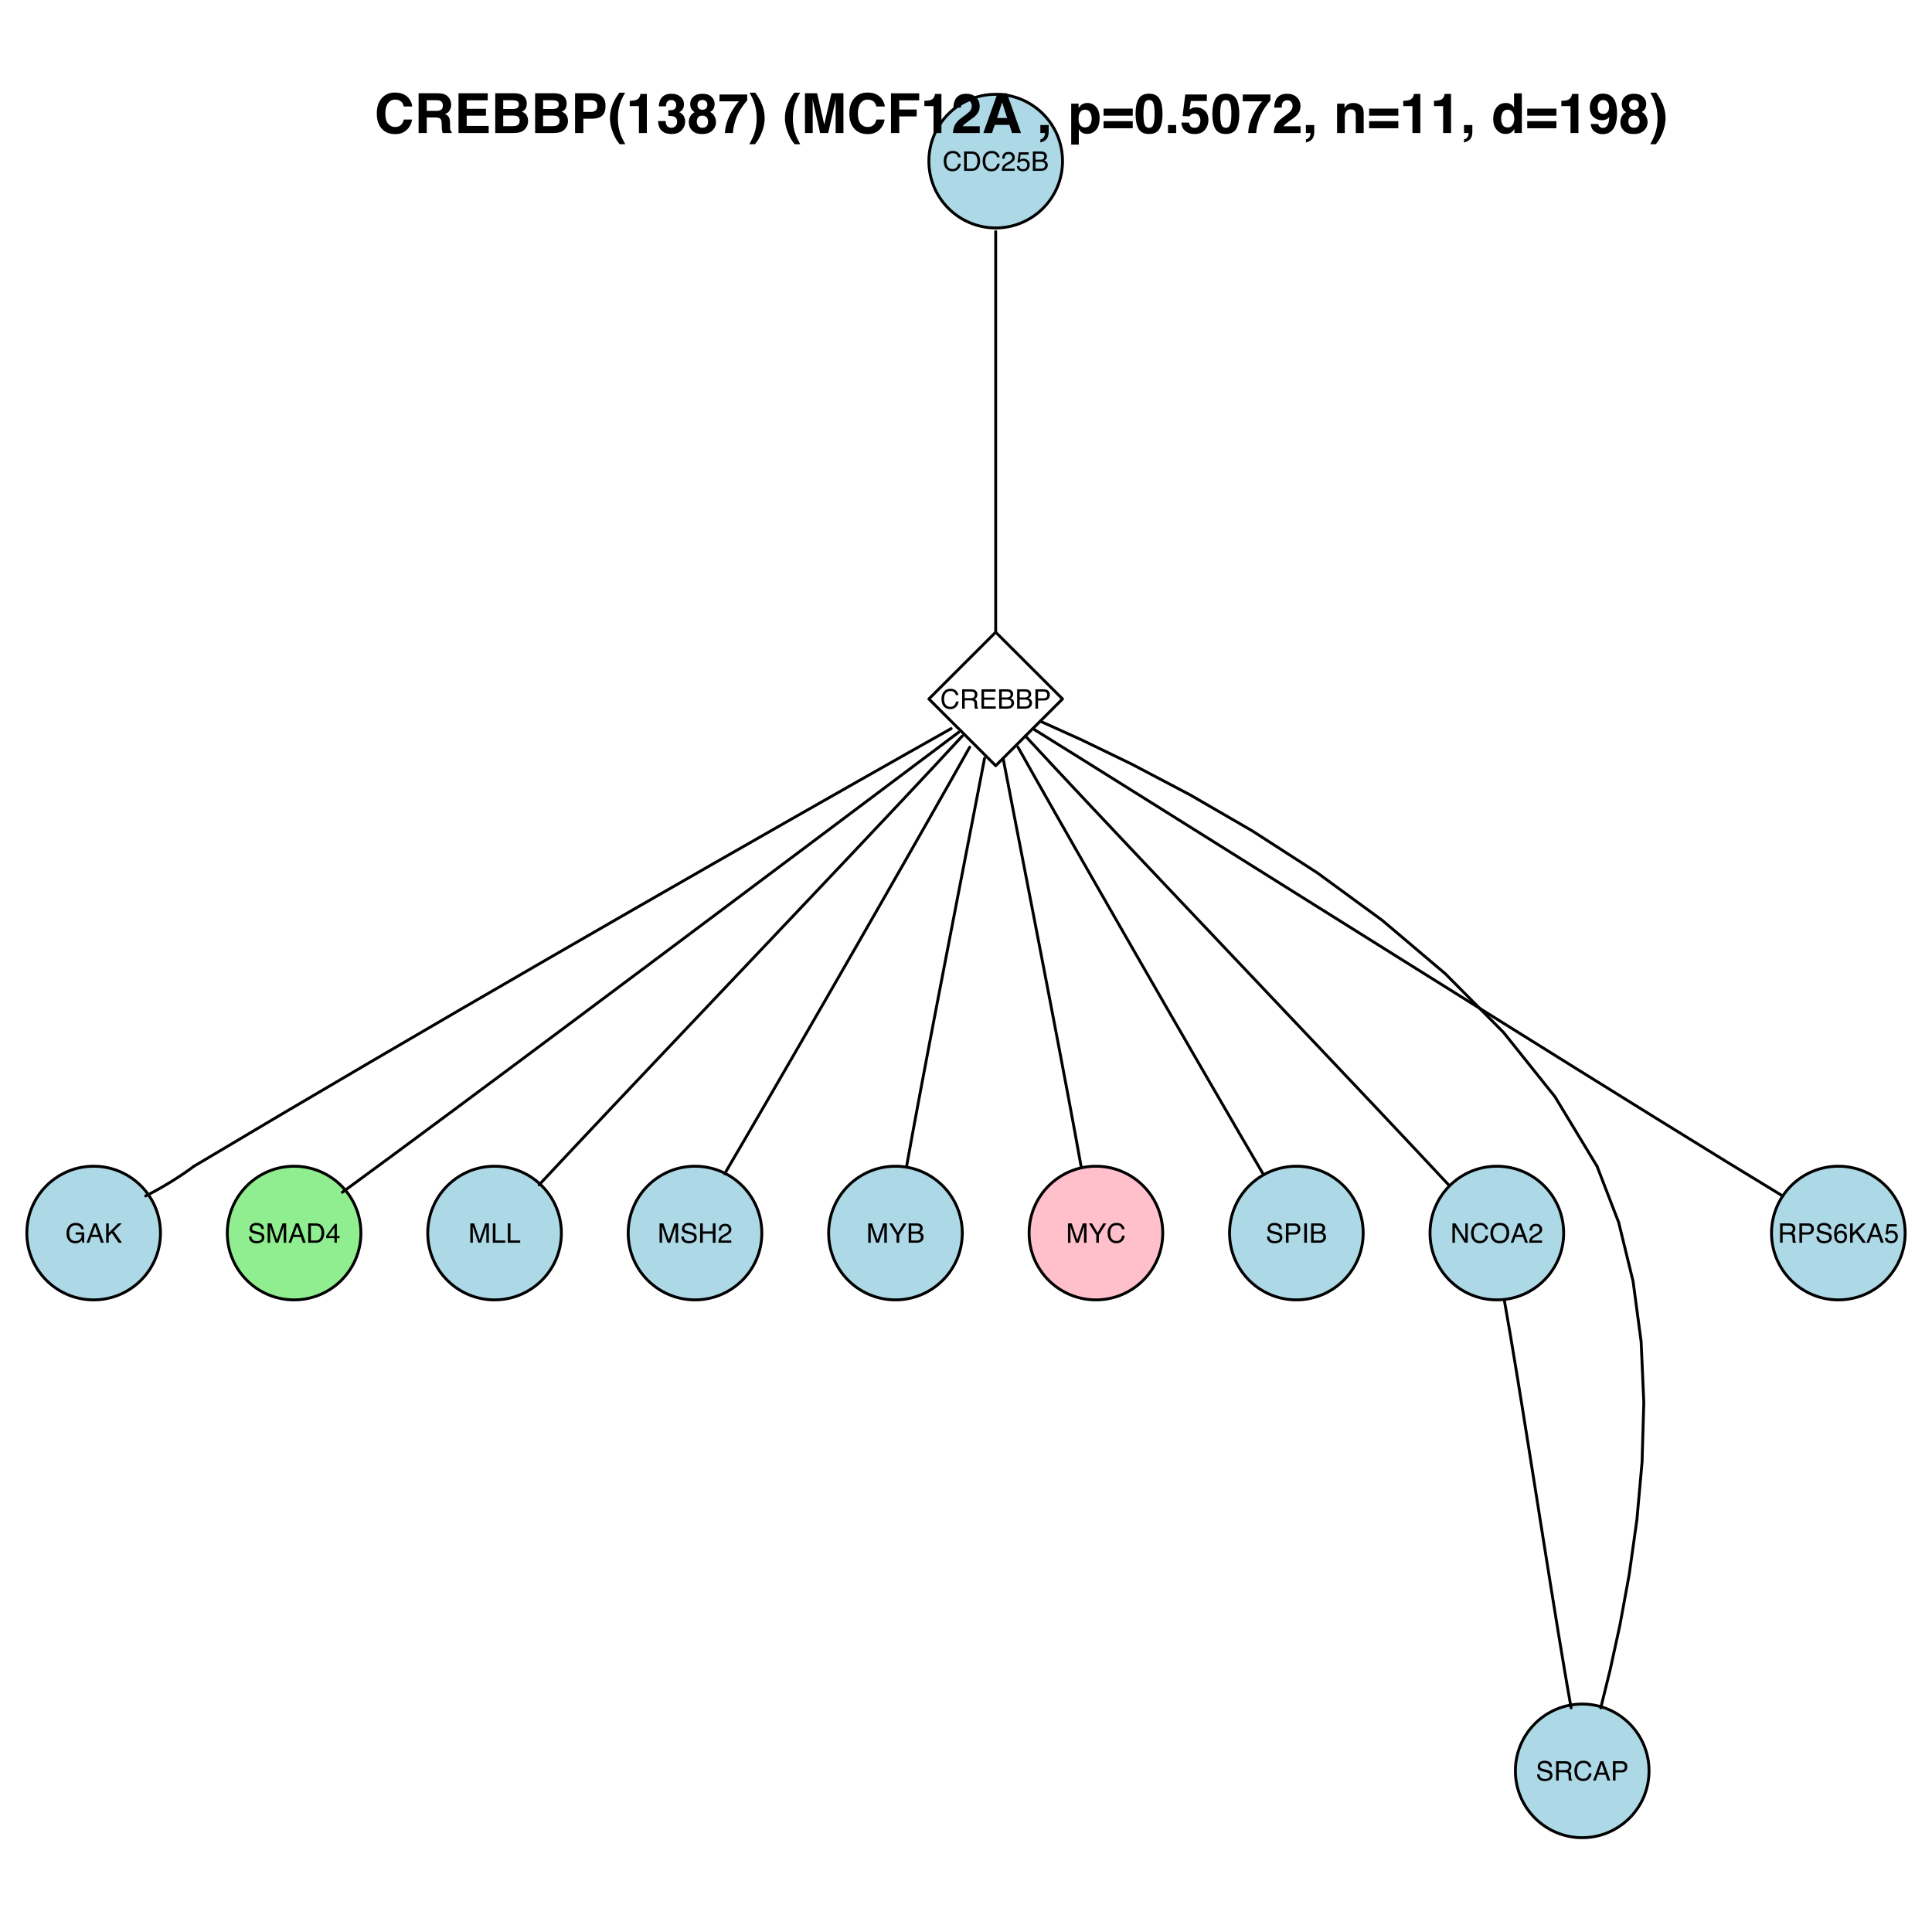 <?xml version="1.0" encoding="UTF-8"?>
<svg xmlns="http://www.w3.org/2000/svg" xmlns:xlink="http://www.w3.org/1999/xlink" width="504pt" height="504pt" viewBox="0 0 504 504" version="1.1">
<defs>
<g>
<symbol overflow="visible" id="glyph0-0">
<path style="stroke:none;" d="M 0.234 0 L 0.234 -5.047 L 4.234 -5.047 L 4.234 0 Z M 3.594 -0.625 L 3.594 -4.406 L 0.859 -4.406 L 0.859 -0.625 Z "/>
</symbol>
<symbol overflow="visible" id="glyph0-1">
<path style="stroke:none;" d="M 2.656 -5.188 C 3.301 -5.188 3.797 -5.016 4.141 -4.672 C 4.492 -4.336 4.691 -3.957 4.734 -3.531 L 4.062 -3.531 C 3.988 -3.852 3.836 -4.109 3.609 -4.297 C 3.391 -4.492 3.078 -4.594 2.672 -4.594 C 2.172 -4.594 1.766 -4.414 1.453 -4.062 C 1.148 -3.719 1 -3.18 1 -2.453 C 1 -1.867 1.133 -1.391 1.406 -1.016 C 1.688 -0.648 2.102 -0.469 2.656 -0.469 C 3.156 -0.469 3.535 -0.66 3.797 -1.047 C 3.941 -1.254 4.047 -1.523 4.109 -1.859 L 4.781 -1.859 C 4.719 -1.328 4.52 -0.879 4.188 -0.516 C 3.789 -0.086 3.254 0.125 2.578 0.125 C 1.984 0.125 1.488 -0.051 1.094 -0.406 C 0.57 -0.875 0.312 -1.598 0.312 -2.578 C 0.312 -3.316 0.508 -3.926 0.906 -4.406 C 1.32 -4.926 1.906 -5.188 2.656 -5.188 Z M 2.516 -5.188 Z "/>
</symbol>
<symbol overflow="visible" id="glyph0-2">
<path style="stroke:none;" d="M 2.469 -0.578 C 2.695 -0.578 2.891 -0.602 3.047 -0.656 C 3.305 -0.75 3.52 -0.922 3.688 -1.172 C 3.82 -1.367 3.922 -1.629 3.984 -1.953 C 4.016 -2.141 4.031 -2.316 4.031 -2.484 C 4.031 -3.109 3.906 -3.594 3.656 -3.938 C 3.414 -4.281 3.02 -4.453 2.469 -4.453 L 1.25 -4.453 L 1.25 -0.578 Z M 0.562 -5.047 L 2.609 -5.047 C 3.305 -5.047 3.844 -4.801 4.219 -4.312 C 4.562 -3.863 4.734 -3.289 4.734 -2.594 C 4.734 -2.062 4.633 -1.578 4.438 -1.141 C 4.082 -0.379 3.473 0 2.609 0 L 0.562 0 Z "/>
</symbol>
<symbol overflow="visible" id="glyph0-3">
<path style="stroke:none;" d="M 0.219 0 C 0.238 -0.426 0.32 -0.797 0.469 -1.109 C 0.625 -1.422 0.926 -1.703 1.375 -1.953 L 2.031 -2.344 C 2.32 -2.508 2.531 -2.656 2.656 -2.781 C 2.844 -2.969 2.938 -3.188 2.938 -3.438 C 2.938 -3.719 2.848 -3.941 2.672 -4.109 C 2.504 -4.273 2.273 -4.359 1.984 -4.359 C 1.566 -4.359 1.273 -4.203 1.109 -3.891 C 1.023 -3.711 0.977 -3.473 0.969 -3.172 L 0.344 -3.172 C 0.344 -3.598 0.422 -3.945 0.578 -4.219 C 0.848 -4.695 1.32 -4.938 2 -4.938 C 2.562 -4.938 2.973 -4.781 3.234 -4.469 C 3.492 -4.164 3.625 -3.828 3.625 -3.453 C 3.625 -3.066 3.484 -2.734 3.203 -2.453 C 3.047 -2.285 2.758 -2.086 2.344 -1.859 L 1.875 -1.594 C 1.645 -1.477 1.469 -1.363 1.344 -1.25 C 1.113 -1.051 0.969 -0.828 0.906 -0.578 L 3.594 -0.578 L 3.594 0 Z "/>
</symbol>
<symbol overflow="visible" id="glyph0-4">
<path style="stroke:none;" d="M 0.875 -1.25 C 0.914 -0.895 1.078 -0.648 1.359 -0.516 C 1.504 -0.453 1.676 -0.422 1.875 -0.422 C 2.238 -0.422 2.508 -0.535 2.688 -0.766 C 2.863 -1.004 2.953 -1.266 2.953 -1.547 C 2.953 -1.891 2.844 -2.156 2.625 -2.344 C 2.414 -2.531 2.164 -2.625 1.875 -2.625 C 1.664 -2.625 1.484 -2.582 1.328 -2.5 C 1.18 -2.414 1.051 -2.301 0.938 -2.156 L 0.406 -2.188 L 0.781 -4.828 L 3.328 -4.828 L 3.328 -4.234 L 1.25 -4.234 L 1.031 -2.875 C 1.145 -2.957 1.254 -3.02 1.359 -3.062 C 1.547 -3.133 1.758 -3.172 2 -3.172 C 2.445 -3.172 2.828 -3.023 3.141 -2.734 C 3.453 -2.453 3.609 -2.086 3.609 -1.641 C 3.609 -1.172 3.461 -0.758 3.172 -0.406 C 2.891 -0.051 2.438 0.125 1.812 0.125 C 1.406 0.125 1.047 0.016 0.734 -0.203 C 0.43 -0.43 0.266 -0.781 0.234 -1.25 Z "/>
</symbol>
<symbol overflow="visible" id="glyph0-5">
<path style="stroke:none;" d="M 2.438 -2.906 C 2.719 -2.906 2.941 -2.945 3.109 -3.031 C 3.359 -3.156 3.484 -3.383 3.484 -3.719 C 3.484 -4.039 3.348 -4.258 3.078 -4.375 C 2.93 -4.438 2.707 -4.469 2.406 -4.469 L 1.188 -4.469 L 1.188 -2.906 Z M 2.656 -0.578 C 3.07 -0.578 3.375 -0.703 3.562 -0.953 C 3.664 -1.098 3.719 -1.281 3.719 -1.5 C 3.719 -1.863 3.555 -2.113 3.234 -2.25 C 3.055 -2.32 2.828 -2.359 2.547 -2.359 L 1.188 -2.359 L 1.188 -0.578 Z M 0.516 -5.047 L 2.688 -5.047 C 3.281 -5.047 3.695 -4.867 3.938 -4.516 C 4.094 -4.305 4.172 -4.066 4.172 -3.797 C 4.172 -3.473 4.078 -3.211 3.891 -3.016 C 3.797 -2.898 3.66 -2.801 3.484 -2.719 C 3.742 -2.613 3.938 -2.5 4.062 -2.375 C 4.289 -2.156 4.406 -1.852 4.406 -1.469 C 4.406 -1.145 4.305 -0.852 4.109 -0.594 C 3.797 -0.195 3.312 0 2.656 0 L 0.516 0 Z "/>
</symbol>
<symbol overflow="visible" id="glyph0-6">
<path style="stroke:none;" d="M 2.875 -2.734 C 3.195 -2.734 3.453 -2.797 3.641 -2.922 C 3.828 -3.055 3.922 -3.289 3.922 -3.625 C 3.922 -3.977 3.789 -4.223 3.531 -4.359 C 3.383 -4.422 3.195 -4.453 2.969 -4.453 L 1.297 -4.453 L 1.297 -2.734 Z M 0.625 -5.047 L 2.953 -5.047 C 3.336 -5.047 3.656 -4.988 3.906 -4.875 C 4.375 -4.656 4.609 -4.258 4.609 -3.688 C 4.609 -3.383 4.547 -3.133 4.422 -2.938 C 4.297 -2.75 4.125 -2.598 3.906 -2.484 C 4.102 -2.398 4.25 -2.289 4.344 -2.156 C 4.445 -2.031 4.504 -1.82 4.516 -1.531 L 4.531 -0.844 C 4.539 -0.656 4.562 -0.516 4.594 -0.422 C 4.633 -0.266 4.707 -0.16 4.812 -0.109 L 4.812 0 L 3.969 0 C 3.945 -0.039 3.926 -0.094 3.906 -0.156 C 3.895 -0.227 3.883 -0.363 3.875 -0.562 L 3.844 -1.406 C 3.82 -1.738 3.695 -1.957 3.469 -2.062 C 3.344 -2.125 3.141 -2.156 2.859 -2.156 L 1.297 -2.156 L 1.297 0 L 0.625 0 Z "/>
</symbol>
<symbol overflow="visible" id="glyph0-7">
<path style="stroke:none;" d="M 0.594 -5.047 L 4.281 -5.047 L 4.281 -4.422 L 1.266 -4.422 L 1.266 -2.891 L 4.047 -2.891 L 4.047 -2.312 L 1.266 -2.312 L 1.266 -0.594 L 4.328 -0.594 L 4.328 0 L 0.594 0 Z M 2.469 -5.047 Z "/>
</symbol>
<symbol overflow="visible" id="glyph0-8">
<path style="stroke:none;" d="M 0.594 -5.047 L 2.875 -5.047 C 3.32 -5.047 3.68 -4.914 3.953 -4.656 C 4.223 -4.406 4.359 -4.051 4.359 -3.594 C 4.359 -3.195 4.234 -2.852 3.984 -2.562 C 3.742 -2.27 3.375 -2.125 2.875 -2.125 L 1.281 -2.125 L 1.281 0 L 0.594 0 Z M 3.672 -3.594 C 3.672 -3.969 3.535 -4.219 3.266 -4.344 C 3.109 -4.414 2.898 -4.453 2.641 -4.453 L 1.281 -4.453 L 1.281 -2.703 L 2.641 -2.703 C 2.953 -2.703 3.203 -2.766 3.391 -2.891 C 3.578 -3.023 3.672 -3.258 3.672 -3.594 Z "/>
</symbol>
<symbol overflow="visible" id="glyph0-9">
<path style="stroke:none;" d="M 2.719 -5.172 C 3.188 -5.172 3.594 -5.082 3.938 -4.906 C 4.445 -4.633 4.754 -4.172 4.859 -3.516 L 4.188 -3.516 C 4.102 -3.879 3.93 -4.145 3.672 -4.312 C 3.41 -4.488 3.086 -4.578 2.703 -4.578 C 2.234 -4.578 1.836 -4.398 1.516 -4.047 C 1.203 -3.691 1.047 -3.172 1.047 -2.484 C 1.047 -1.879 1.176 -1.391 1.438 -1.016 C 1.695 -0.641 2.125 -0.453 2.719 -0.453 C 3.176 -0.453 3.551 -0.582 3.844 -0.844 C 4.145 -1.113 4.301 -1.539 4.312 -2.125 L 2.734 -2.125 L 2.734 -2.703 L 4.953 -2.703 L 4.953 0 L 4.516 0 L 4.344 -0.656 C 4.113 -0.395 3.91 -0.219 3.734 -0.125 C 3.43 0.051 3.047 0.141 2.578 0.141 C 1.984 0.141 1.473 -0.055 1.047 -0.453 C 0.578 -0.93 0.344 -1.594 0.344 -2.438 C 0.344 -3.289 0.57 -3.961 1.031 -4.453 C 1.457 -4.93 2.02 -5.172 2.719 -5.172 Z M 2.609 -5.188 Z "/>
</symbol>
<symbol overflow="visible" id="glyph0-10">
<path style="stroke:none;" d="M 3.125 -2.062 L 2.359 -4.297 L 1.547 -2.062 Z M 2 -5.047 L 2.781 -5.047 L 4.609 0 L 3.859 0 L 3.344 -1.516 L 1.344 -1.516 L 0.797 0 L 0.109 0 Z M 2.359 -5.047 Z "/>
</symbol>
<symbol overflow="visible" id="glyph0-11">
<path style="stroke:none;" d="M 0.531 -5.047 L 1.203 -5.047 L 1.203 -2.578 L 3.656 -5.047 L 4.609 -5.047 L 2.5 -3.016 L 4.656 0 L 3.766 0 L 2.016 -2.531 L 1.203 -1.766 L 1.203 0 L 0.531 0 Z "/>
</symbol>
<symbol overflow="visible" id="glyph0-12">
<path style="stroke:none;" d="M 0.984 -1.625 C 0.992 -1.344 1.062 -1.113 1.188 -0.938 C 1.414 -0.594 1.812 -0.422 2.375 -0.422 C 2.633 -0.422 2.867 -0.457 3.078 -0.531 C 3.484 -0.676 3.688 -0.93 3.688 -1.297 C 3.688 -1.578 3.602 -1.773 3.438 -1.891 C 3.258 -2.004 2.988 -2.102 2.625 -2.188 L 1.938 -2.344 C 1.488 -2.445 1.172 -2.555 0.984 -2.672 C 0.672 -2.879 0.516 -3.195 0.516 -3.625 C 0.516 -4.07 0.672 -4.441 0.984 -4.734 C 1.297 -5.023 1.738 -5.172 2.312 -5.172 C 2.844 -5.172 3.289 -5.039 3.656 -4.781 C 4.031 -4.531 4.219 -4.125 4.219 -3.562 L 3.578 -3.562 C 3.535 -3.832 3.457 -4.039 3.344 -4.188 C 3.133 -4.445 2.785 -4.578 2.297 -4.578 C 1.891 -4.578 1.598 -4.492 1.422 -4.328 C 1.242 -4.16 1.156 -3.961 1.156 -3.734 C 1.156 -3.484 1.258 -3.301 1.469 -3.188 C 1.602 -3.113 1.906 -3.023 2.375 -2.922 L 3.094 -2.75 C 3.426 -2.676 3.688 -2.57 3.875 -2.438 C 4.195 -2.195 4.359 -1.852 4.359 -1.406 C 4.359 -0.852 4.156 -0.457 3.75 -0.219 C 3.344 0.02 2.867 0.141 2.328 0.141 C 1.703 0.141 1.211 -0.016 0.859 -0.328 C 0.504 -0.648 0.332 -1.082 0.344 -1.625 Z M 2.359 -5.188 Z "/>
</symbol>
<symbol overflow="visible" id="glyph0-13">
<path style="stroke:none;" d="M 0.516 -5.047 L 1.5 -5.047 L 2.953 -0.781 L 4.391 -5.047 L 5.359 -5.047 L 5.359 0 L 4.703 0 L 4.703 -2.984 C 4.703 -3.078 4.703 -3.242 4.703 -3.484 C 4.711 -3.723 4.719 -3.977 4.719 -4.25 L 3.281 0 L 2.609 0 L 1.156 -4.25 L 1.156 -4.094 C 1.156 -3.969 1.156 -3.781 1.156 -3.531 C 1.164 -3.281 1.172 -3.098 1.172 -2.984 L 1.172 0 L 0.516 0 Z "/>
</symbol>
<symbol overflow="visible" id="glyph0-14">
<path style="stroke:none;" d="M 2.328 -1.734 L 2.328 -3.969 L 0.75 -1.734 Z M 2.328 0 L 2.328 -1.203 L 0.172 -1.203 L 0.172 -1.812 L 2.438 -4.938 L 2.953 -4.938 L 2.953 -1.734 L 3.672 -1.734 L 3.672 -1.203 L 2.953 -1.203 L 2.953 0 Z "/>
</symbol>
<symbol overflow="visible" id="glyph0-15">
<path style="stroke:none;" d="M 0.531 -5.047 L 1.219 -5.047 L 1.219 -0.594 L 3.766 -0.594 L 3.766 0 L 0.531 0 Z "/>
</symbol>
<symbol overflow="visible" id="glyph0-16">
<path style="stroke:none;" d="M 0.547 -5.047 L 1.25 -5.047 L 1.25 -2.953 L 3.859 -2.953 L 3.859 -5.047 L 4.562 -5.047 L 4.562 0 L 3.859 0 L 3.859 -2.359 L 1.25 -2.359 L 1.25 0 L 0.547 0 Z "/>
</symbol>
<symbol overflow="visible" id="glyph0-17">
<path style="stroke:none;" d="M 0.141 -5.047 L 0.938 -5.047 L 2.391 -2.625 L 3.844 -5.047 L 4.641 -5.047 L 2.734 -2.031 L 2.734 0 L 2.047 0 L 2.047 -2.031 Z M 2.406 -5.047 Z "/>
</symbol>
<symbol overflow="visible" id="glyph0-18">
<path style="stroke:none;" d="M 0.688 -5.047 L 1.375 -5.047 L 1.375 0 L 0.688 0 Z "/>
</symbol>
<symbol overflow="visible" id="glyph0-19">
<path style="stroke:none;" d="M 0.531 -5.047 L 1.344 -5.047 L 3.891 -0.953 L 3.891 -5.047 L 4.531 -5.047 L 4.531 0 L 3.766 0 L 1.188 -4.078 L 1.188 0 L 0.531 0 Z M 2.5 -5.047 Z "/>
</symbol>
<symbol overflow="visible" id="glyph0-20">
<path style="stroke:none;" d="M 2.719 -5.188 C 3.602 -5.188 4.258 -4.898 4.688 -4.328 C 5.02 -3.879 5.188 -3.305 5.188 -2.609 C 5.188 -1.859 5 -1.234 4.625 -0.734 C 4.164 -0.148 3.523 0.141 2.703 0.141 C 1.922 0.141 1.312 -0.113 0.875 -0.625 C 0.477 -1.113 0.281 -1.738 0.281 -2.5 C 0.281 -3.176 0.445 -3.758 0.781 -4.25 C 1.219 -4.875 1.863 -5.188 2.719 -5.188 Z M 2.781 -0.469 C 3.383 -0.469 3.816 -0.68 4.078 -1.109 C 4.348 -1.547 4.484 -2.039 4.484 -2.594 C 4.484 -3.188 4.328 -3.664 4.016 -4.031 C 3.711 -4.395 3.289 -4.578 2.75 -4.578 C 2.227 -4.578 1.801 -4.395 1.469 -4.031 C 1.145 -3.676 0.984 -3.148 0.984 -2.453 C 0.984 -1.891 1.125 -1.414 1.406 -1.031 C 1.688 -0.656 2.145 -0.469 2.781 -0.469 Z M 2.734 -5.188 Z "/>
</symbol>
<symbol overflow="visible" id="glyph0-21">
<path style="stroke:none;" d="M 2.062 -4.938 C 2.602 -4.938 2.984 -4.789 3.203 -4.5 C 3.422 -4.219 3.531 -3.926 3.531 -3.625 L 2.922 -3.625 C 2.879 -3.82 2.82 -3.973 2.75 -4.078 C 2.594 -4.285 2.363 -4.391 2.062 -4.391 C 1.719 -4.391 1.441 -4.227 1.234 -3.906 C 1.035 -3.594 0.926 -3.141 0.906 -2.547 C 1.039 -2.754 1.219 -2.91 1.438 -3.016 C 1.633 -3.098 1.852 -3.141 2.094 -3.141 C 2.508 -3.141 2.867 -3.008 3.172 -2.75 C 3.484 -2.488 3.641 -2.098 3.641 -1.578 C 3.641 -1.129 3.492 -0.734 3.203 -0.391 C 2.91 -0.047 2.492 0.125 1.953 0.125 C 1.492 0.125 1.098 -0.047 0.766 -0.391 C 0.43 -0.742 0.266 -1.332 0.266 -2.156 C 0.266 -2.77 0.336 -3.289 0.484 -3.719 C 0.773 -4.531 1.301 -4.938 2.062 -4.938 Z M 2.016 -0.422 C 2.336 -0.422 2.578 -0.531 2.734 -0.75 C 2.898 -0.969 2.984 -1.227 2.984 -1.531 C 2.984 -1.781 2.91 -2.016 2.766 -2.234 C 2.617 -2.461 2.359 -2.578 1.984 -2.578 C 1.711 -2.578 1.477 -2.488 1.281 -2.312 C 1.082 -2.145 0.984 -1.883 0.984 -1.531 C 0.984 -1.219 1.07 -0.953 1.25 -0.734 C 1.438 -0.523 1.691 -0.422 2.016 -0.422 Z "/>
</symbol>
<symbol overflow="visible" id="glyph1-0">
<path style="stroke:none;" d="M 1.078 0 L 1.078 -10.375 L 9.438 -10.375 L 9.438 0 Z M 8.141 -1.297 L 8.141 -9.078 L 2.375 -9.078 L 2.375 -1.297 Z "/>
</symbol>
<symbol overflow="visible" id="glyph1-1">
<path style="stroke:none;" d="M 0.641 -5.094 C 0.641 -6.906 1.129 -8.301 2.109 -9.281 C 2.953 -10.133 4.023 -10.562 5.328 -10.562 C 7.066 -10.562 8.344 -9.988 9.156 -8.844 C 9.594 -8.207 9.832 -7.566 9.875 -6.922 L 7.703 -6.922 C 7.555 -7.41 7.375 -7.785 7.156 -8.047 C 6.758 -8.492 6.176 -8.719 5.406 -8.719 C 4.625 -8.719 4.004 -8.398 3.547 -7.766 C 3.086 -7.129 2.859 -6.227 2.859 -5.062 C 2.859 -3.895 3.098 -3.02 3.578 -2.438 C 4.066 -1.863 4.68 -1.578 5.422 -1.578 C 6.18 -1.578 6.758 -1.828 7.156 -2.328 C 7.375 -2.598 7.555 -3 7.703 -3.531 L 9.844 -3.531 C 9.656 -2.406 9.176 -1.488 8.406 -0.781 C 7.633 -0.07 6.645 0.281 5.438 0.281 C 3.945 0.281 2.773 -0.191 1.922 -1.141 C 1.066 -2.109 0.641 -3.426 0.641 -5.094 Z M 5.266 -10.688 Z "/>
</symbol>
<symbol overflow="visible" id="glyph1-2">
<path style="stroke:none;" d="M 3.266 -8.562 L 3.266 -5.781 L 5.719 -5.781 C 6.207 -5.781 6.57 -5.836 6.812 -5.953 C 7.25 -6.148 7.469 -6.539 7.469 -7.125 C 7.469 -7.75 7.258 -8.172 6.844 -8.391 C 6.602 -8.504 6.25 -8.562 5.781 -8.562 Z M 6.234 -10.375 C 6.961 -10.352 7.52 -10.258 7.906 -10.094 C 8.301 -9.938 8.633 -9.695 8.906 -9.375 C 9.133 -9.113 9.312 -8.82 9.438 -8.5 C 9.57 -8.188 9.641 -7.828 9.641 -7.422 C 9.641 -6.922 9.516 -6.43 9.266 -5.953 C 9.016 -5.484 8.602 -5.148 8.031 -4.953 C 8.508 -4.754 8.848 -4.477 9.047 -4.125 C 9.242 -3.781 9.344 -3.242 9.344 -2.516 L 9.344 -1.812 C 9.344 -1.344 9.363 -1.02 9.406 -0.844 C 9.457 -0.582 9.586 -0.391 9.797 -0.266 L 9.797 0 L 7.422 0 C 7.348 -0.227 7.301 -0.414 7.281 -0.562 C 7.219 -0.844 7.188 -1.141 7.188 -1.453 L 7.172 -2.406 C 7.16 -3.07 7.035 -3.516 6.797 -3.734 C 6.566 -3.953 6.133 -4.062 5.5 -4.062 L 3.266 -4.062 L 3.266 0 L 1.141 0 L 1.141 -10.375 Z "/>
</symbol>
<symbol overflow="visible" id="glyph1-3">
<path style="stroke:none;" d="M 8.766 -8.531 L 3.281 -8.531 L 3.281 -6.328 L 8.312 -6.328 L 8.312 -4.531 L 3.281 -4.531 L 3.281 -1.859 L 9.016 -1.859 L 9.016 0 L 1.156 0 L 1.156 -10.375 L 8.766 -10.375 Z "/>
</symbol>
<symbol overflow="visible" id="glyph1-4">
<path style="stroke:none;" d="M 3.203 -8.562 L 3.203 -6.281 L 5.75 -6.281 C 6.195 -6.281 6.562 -6.363 6.844 -6.531 C 7.133 -6.707 7.281 -7.016 7.281 -7.453 C 7.281 -7.93 7.094 -8.25 6.719 -8.406 C 6.395 -8.508 5.984 -8.562 5.484 -8.562 Z M 3.203 -4.562 L 3.203 -1.797 L 5.75 -1.797 C 6.195 -1.797 6.551 -1.859 6.812 -1.984 C 7.27 -2.211 7.5 -2.645 7.5 -3.281 C 7.5 -3.82 7.273 -4.191 6.828 -4.391 C 6.578 -4.504 6.227 -4.562 5.781 -4.562 Z M 6.172 -10.375 C 7.441 -10.352 8.344 -9.984 8.875 -9.266 C 9.188 -8.828 9.344 -8.301 9.344 -7.688 C 9.344 -7.051 9.188 -6.539 8.875 -6.156 C 8.695 -5.938 8.43 -5.738 8.078 -5.562 C 8.609 -5.375 9.008 -5.07 9.281 -4.656 C 9.551 -4.238 9.688 -3.727 9.688 -3.125 C 9.688 -2.508 9.531 -1.961 9.219 -1.484 C 9.02 -1.148 8.773 -0.875 8.484 -0.656 C 8.148 -0.406 7.754 -0.234 7.297 -0.141 C 6.848 -0.047 6.359 0 5.828 0 L 1.125 0 L 1.125 -10.375 Z "/>
</symbol>
<symbol overflow="visible" id="glyph1-5">
<path style="stroke:none;" d="M 6.938 -7.062 C 6.938 -7.602 6.789 -7.988 6.5 -8.219 C 6.219 -8.445 5.82 -8.562 5.312 -8.562 L 3.297 -8.562 L 3.297 -5.516 L 5.312 -5.516 C 5.82 -5.516 6.219 -5.641 6.5 -5.891 C 6.789 -6.141 6.938 -6.531 6.938 -7.062 Z M 9.078 -7.078 C 9.078 -5.859 8.766 -4.992 8.141 -4.484 C 7.523 -3.984 6.645 -3.734 5.5 -3.734 L 3.297 -3.734 L 3.297 0 L 1.141 0 L 1.141 -10.375 L 5.656 -10.375 C 6.695 -10.375 7.523 -10.102 8.141 -9.562 C 8.766 -9.031 9.078 -8.203 9.078 -7.078 Z "/>
</symbol>
<symbol overflow="visible" id="glyph1-6">
<path style="stroke:none;" d="M 1.453 -7.75 C 1.816 -8.613 2.359 -9.539 3.078 -10.531 L 4.594 -10.531 L 4.156 -9.75 C 3.562 -8.664 3.148 -7.531 2.922 -6.344 C 2.773 -5.562 2.703 -4.711 2.703 -3.797 C 2.703 -2.359 2.91 -1.039 3.328 0.156 C 3.566 0.875 4 1.789 4.625 2.906 L 3.141 2.906 L 2.641 2.219 C 2.316 1.812 1.973 1.195 1.609 0.375 C 0.953 -1.082 0.625 -2.516 0.625 -3.922 C 0.625 -5.211 0.898 -6.488 1.453 -7.75 Z "/>
</symbol>
<symbol overflow="visible" id="glyph1-7">
<path style="stroke:none;" d="M 1 -7.031 L 1 -8.406 C 1.633 -8.426 2.078 -8.469 2.328 -8.531 C 2.734 -8.613 3.062 -8.789 3.312 -9.062 C 3.488 -9.238 3.617 -9.484 3.703 -9.797 C 3.754 -9.973 3.781 -10.109 3.781 -10.203 L 5.453 -10.203 L 5.453 0 L 3.391 0 L 3.391 -7.031 Z "/>
</symbol>
<symbol overflow="visible" id="glyph1-8">
<path style="stroke:none;" d="M 2.344 -3.125 C 2.344 -2.719 2.41 -2.383 2.547 -2.125 C 2.785 -1.625 3.227 -1.375 3.875 -1.375 C 4.27 -1.375 4.613 -1.508 4.906 -1.781 C 5.195 -2.051 5.344 -2.441 5.344 -2.953 C 5.344 -3.617 5.07 -4.066 4.531 -4.297 C 4.219 -4.422 3.727 -4.484 3.062 -4.484 L 3.062 -5.922 C 3.719 -5.93 4.176 -5.992 4.438 -6.109 C 4.875 -6.305 5.094 -6.703 5.094 -7.297 C 5.094 -7.691 4.977 -8.008 4.75 -8.25 C 4.531 -8.488 4.211 -8.609 3.797 -8.609 C 3.328 -8.609 2.977 -8.457 2.75 -8.156 C 2.531 -7.863 2.426 -7.469 2.438 -6.969 L 0.562 -6.969 C 0.582 -7.469 0.672 -7.945 0.828 -8.406 C 0.984 -8.801 1.238 -9.172 1.594 -9.516 C 1.852 -9.754 2.164 -9.938 2.531 -10.062 C 2.895 -10.188 3.336 -10.25 3.859 -10.25 C 4.836 -10.25 5.625 -9.992 6.219 -9.484 C 6.82 -8.984 7.125 -8.312 7.125 -7.469 C 7.125 -6.863 6.941 -6.352 6.578 -5.938 C 6.359 -5.688 6.125 -5.516 5.875 -5.422 C 6.062 -5.422 6.328 -5.258 6.672 -4.938 C 7.18 -4.469 7.438 -3.82 7.438 -3 C 7.438 -2.133 7.133 -1.375 6.531 -0.719 C 5.938 -0.07 5.055 0.25 3.891 0.25 C 2.441 0.25 1.438 -0.219 0.875 -1.156 C 0.57 -1.656 0.406 -2.312 0.375 -3.125 Z "/>
</symbol>
<symbol overflow="visible" id="glyph1-9">
<path style="stroke:none;" d="M 2.469 -2.969 C 2.469 -2.457 2.598 -2.062 2.859 -1.781 C 3.117 -1.508 3.477 -1.375 3.938 -1.375 C 4.395 -1.375 4.754 -1.508 5.016 -1.781 C 5.273 -2.062 5.406 -2.457 5.406 -2.969 C 5.406 -3.488 5.27 -3.879 5 -4.141 C 4.738 -4.41 4.383 -4.547 3.938 -4.547 C 3.477 -4.547 3.117 -4.41 2.859 -4.141 C 2.598 -3.879 2.469 -3.488 2.469 -2.969 Z M 0.375 -2.828 C 0.375 -3.398 0.504 -3.914 0.766 -4.375 C 1.023 -4.844 1.406 -5.195 1.906 -5.438 C 1.414 -5.758 1.098 -6.109 0.953 -6.484 C 0.805 -6.867 0.734 -7.227 0.734 -7.562 C 0.734 -8.312 1.008 -8.945 1.562 -9.469 C 2.125 -9.988 2.914 -10.25 3.938 -10.25 C 4.945 -10.25 5.727 -9.988 6.281 -9.469 C 6.844 -8.945 7.125 -8.312 7.125 -7.562 C 7.125 -7.227 7.051 -6.867 6.906 -6.484 C 6.758 -6.109 6.441 -5.781 5.953 -5.5 C 6.453 -5.219 6.828 -4.844 7.078 -4.375 C 7.336 -3.914 7.469 -3.398 7.469 -2.828 C 7.469 -1.973 7.148 -1.242 6.516 -0.641 C 5.879 -0.035 4.988 0.266 3.844 0.266 C 2.707 0.266 1.844 -0.035 1.25 -0.641 C 0.664 -1.242 0.375 -1.973 0.375 -2.828 Z M 2.641 -7.344 C 2.641 -6.969 2.754 -6.66 2.984 -6.422 C 3.211 -6.191 3.531 -6.078 3.938 -6.078 C 4.344 -6.078 4.656 -6.191 4.875 -6.422 C 5.102 -6.66 5.219 -6.969 5.219 -7.344 C 5.219 -7.75 5.102 -8.062 4.875 -8.281 C 4.656 -8.508 4.344 -8.625 3.938 -8.625 C 3.531 -8.625 3.211 -8.508 2.984 -8.281 C 2.754 -8.062 2.641 -7.75 2.641 -7.344 Z "/>
</symbol>
<symbol overflow="visible" id="glyph1-10">
<path style="stroke:none;" d="M 7.594 -8.5 C 7.289 -8.195 6.875 -7.664 6.344 -6.906 C 5.812 -6.156 5.363 -5.379 5 -4.578 C 4.719 -3.941 4.461 -3.164 4.234 -2.25 C 4.004 -1.332 3.891 -0.582 3.891 0 L 1.797 0 C 1.859 -1.832 2.461 -3.734 3.609 -5.703 C 4.336 -6.93 4.953 -7.785 5.453 -8.266 L 0.359 -8.266 L 0.391 -10.062 L 7.594 -10.062 Z "/>
</symbol>
<symbol overflow="visible" id="glyph1-11">
<path style="stroke:none;" d="M 1.688 -10.531 C 2.406 -9.539 2.945 -8.613 3.312 -7.75 C 3.863 -6.488 4.141 -5.211 4.141 -3.922 C 4.141 -2.516 3.816 -1.082 3.172 0.375 C 2.797 1.195 2.445 1.812 2.125 2.219 L 1.625 2.906 L 0.141 2.906 C 0.766 1.789 1.195 0.875 1.438 0.156 C 1.852 -1.039 2.062 -2.359 2.062 -3.797 C 2.062 -4.711 1.988 -5.562 1.844 -6.344 C 1.613 -7.531 1.203 -8.664 0.609 -9.75 L 0.188 -10.531 Z "/>
</symbol>
<symbol overflow="visible" id="glyph1-12">
<path style="stroke:none;" d=""/>
</symbol>
<symbol overflow="visible" id="glyph1-13">
<path style="stroke:none;" d="M 7.969 -10.375 L 11.094 -10.375 L 11.094 0 L 9.062 0 L 9.062 -7.016 C 9.062 -7.211 9.062 -7.492 9.062 -7.859 C 9.07 -8.223 9.078 -8.504 9.078 -8.703 L 7.125 0 L 5.016 0 L 3.062 -8.703 C 3.062 -8.504 3.062 -8.223 3.062 -7.859 C 3.07 -7.492 3.078 -7.211 3.078 -7.016 L 3.078 0 L 1.062 0 L 1.062 -10.375 L 4.219 -10.375 L 6.094 -2.219 Z "/>
</symbol>
<symbol overflow="visible" id="glyph1-14">
<path style="stroke:none;" d="M 1.094 -10.359 L 8.453 -10.359 L 8.453 -8.531 L 3.25 -8.531 L 3.25 -6.141 L 7.797 -6.141 L 7.797 -4.344 L 3.25 -4.344 L 3.25 0 L 1.094 0 Z "/>
</symbol>
<symbol overflow="visible" id="glyph1-15">
<path style="stroke:none;" d="M 0.453 0 C 0.473 -0.727 0.629 -1.395 0.922 -2 C 1.203 -2.688 1.879 -3.41 2.953 -4.172 C 3.867 -4.828 4.461 -5.297 4.734 -5.578 C 5.148 -6.023 5.359 -6.516 5.359 -7.047 C 5.359 -7.484 5.238 -7.844 5 -8.125 C 4.77 -8.406 4.43 -8.547 3.984 -8.547 C 3.367 -8.547 2.953 -8.32 2.734 -7.875 C 2.609 -7.613 2.535 -7.195 2.516 -6.625 L 0.562 -6.625 C 0.594 -7.488 0.75 -8.188 1.031 -8.719 C 1.57 -9.738 2.523 -10.25 3.891 -10.25 C 4.961 -10.25 5.816 -9.945 6.453 -9.344 C 7.098 -8.75 7.422 -7.961 7.422 -6.984 C 7.422 -6.223 7.191 -5.551 6.734 -4.969 C 6.441 -4.57 5.957 -4.141 5.281 -3.672 L 4.484 -3.094 C 3.984 -2.738 3.641 -2.477 3.453 -2.312 C 3.266 -2.156 3.109 -1.973 2.984 -1.766 L 7.438 -1.766 L 7.438 0 Z "/>
</symbol>
<symbol overflow="visible" id="glyph1-16">
<path style="stroke:none;" d="M 3.938 -3.922 L 6.562 -3.922 L 5.266 -8 Z M 4.062 -10.375 L 6.516 -10.375 L 10.188 0 L 7.844 0 L 7.172 -2.125 L 3.344 -2.125 L 2.625 0 L 0.359 0 Z M 5.281 -10.375 Z "/>
</symbol>
<symbol overflow="visible" id="glyph1-17">
<path style="stroke:none;" d="M 0.828 1.672 C 1.234 1.555 1.531 1.363 1.719 1.094 C 1.906 0.832 2.016 0.469 2.047 0 L 0.828 0 L 0.828 -2.094 L 3 -2.094 L 3 -0.281 C 3 0.039 2.957 0.375 2.875 0.719 C 2.789 1.062 2.633 1.363 2.406 1.625 C 2.156 1.895 1.859 2.098 1.516 2.234 C 1.18 2.367 0.953 2.438 0.828 2.438 Z "/>
</symbol>
<symbol overflow="visible" id="glyph1-18">
<path style="stroke:none;" d="M 6.219 -3.828 C 6.219 -4.422 6.082 -4.941 5.812 -5.391 C 5.539 -5.848 5.102 -6.078 4.5 -6.078 C 3.77 -6.078 3.27 -5.734 3 -5.047 C 2.863 -4.68 2.797 -4.219 2.797 -3.656 C 2.797 -2.77 3.031 -2.145 3.5 -1.781 C 3.781 -1.57 4.113 -1.469 4.5 -1.469 C 5.062 -1.469 5.488 -1.68 5.781 -2.109 C 6.07 -2.535 6.219 -3.109 6.219 -3.828 Z M 5.078 -7.844 C 5.973 -7.844 6.727 -7.508 7.344 -6.844 C 7.969 -6.188 8.281 -5.219 8.281 -3.938 C 8.281 -2.582 7.977 -1.551 7.375 -0.844 C 6.77 -0.133 5.988 0.219 5.031 0.219 C 4.414 0.219 3.91 0.066 3.516 -0.234 C 3.285 -0.41 3.066 -0.66 2.859 -0.984 L 2.859 3.016 L 0.875 3.016 L 0.875 -7.672 L 2.797 -7.672 L 2.797 -6.531 C 3.016 -6.863 3.242 -7.129 3.484 -7.328 C 3.93 -7.672 4.461 -7.844 5.078 -7.844 Z "/>
</symbol>
<symbol overflow="visible" id="glyph1-19">
<path style="stroke:none;" d="M 8.125 -6.375 L 8.125 -4.531 L 0.516 -4.531 L 0.516 -6.375 Z M 8.125 -3.094 L 8.125 -1.25 L 0.516 -1.25 L 0.516 -3.094 Z "/>
</symbol>
<symbol overflow="visible" id="glyph1-20">
<path style="stroke:none;" d="M 2.5 -5 C 2.5 -3.832 2.594 -2.938 2.781 -2.312 C 2.977 -1.688 3.375 -1.375 3.969 -1.375 C 4.562 -1.375 4.953 -1.688 5.141 -2.312 C 5.328 -2.938 5.422 -3.832 5.422 -5 C 5.422 -6.227 5.328 -7.133 5.141 -7.719 C 4.953 -8.312 4.562 -8.609 3.969 -8.609 C 3.375 -8.609 2.977 -8.312 2.781 -7.719 C 2.594 -7.133 2.5 -6.227 2.5 -5 Z M 3.969 -10.266 C 5.27 -10.266 6.18 -9.805 6.703 -8.891 C 7.223 -7.984 7.484 -6.688 7.484 -5 C 7.484 -3.312 7.223 -2.016 6.703 -1.109 C 6.18 -0.203 5.27 0.25 3.969 0.25 C 2.664 0.25 1.754 -0.203 1.234 -1.109 C 0.711 -2.016 0.453 -3.312 0.453 -5 C 0.453 -6.688 0.711 -7.984 1.234 -8.891 C 1.754 -9.805 2.664 -10.266 3.969 -10.266 Z "/>
</symbol>
<symbol overflow="visible" id="glyph1-21">
<path style="stroke:none;" d="M 0.906 -2.094 L 3.031 -2.094 L 3.031 0 L 0.906 0 Z "/>
</symbol>
<symbol overflow="visible" id="glyph1-22">
<path style="stroke:none;" d="M 2.375 -2.734 C 2.457 -2.297 2.609 -1.957 2.828 -1.719 C 3.055 -1.477 3.383 -1.359 3.812 -1.359 C 4.312 -1.359 4.691 -1.531 4.953 -1.875 C 5.211 -2.227 5.344 -2.672 5.344 -3.203 C 5.344 -3.723 5.219 -4.16 4.969 -4.516 C 4.727 -4.879 4.352 -5.062 3.844 -5.062 C 3.594 -5.062 3.379 -5.031 3.203 -4.969 C 2.891 -4.852 2.656 -4.645 2.5 -4.344 L 0.703 -4.438 L 1.406 -10.062 L 7.031 -10.062 L 7.031 -8.359 L 2.859 -8.359 L 2.5 -6.141 C 2.812 -6.336 3.051 -6.469 3.219 -6.531 C 3.508 -6.645 3.863 -6.703 4.281 -6.703 C 5.125 -6.703 5.859 -6.414 6.484 -5.844 C 7.117 -5.281 7.438 -4.457 7.438 -3.375 C 7.438 -2.426 7.133 -1.582 6.531 -0.844 C 5.926 -0.102 5.02 0.266 3.812 0.266 C 2.844 0.266 2.047 0.004 1.422 -0.516 C 0.797 -1.035 0.445 -1.773 0.375 -2.734 Z "/>
</symbol>
<symbol overflow="visible" id="glyph1-23">
<path style="stroke:none;" d="M 5.188 -7.844 C 5.977 -7.844 6.625 -7.633 7.125 -7.219 C 7.633 -6.812 7.891 -6.125 7.891 -5.156 L 7.891 0 L 5.828 0 L 5.828 -4.656 C 5.828 -5.062 5.773 -5.375 5.672 -5.594 C 5.473 -5.988 5.098 -6.188 4.547 -6.188 C 3.867 -6.188 3.398 -5.895 3.141 -5.312 C 3.016 -5.008 2.953 -4.625 2.953 -4.156 L 2.953 0 L 0.953 0 L 0.953 -7.656 L 2.891 -7.656 L 2.891 -6.531 C 3.141 -6.926 3.379 -7.211 3.609 -7.391 C 4.023 -7.691 4.551 -7.844 5.188 -7.844 Z M 4.453 -7.875 Z "/>
</symbol>
<symbol overflow="visible" id="glyph1-24">
<path style="stroke:none;" d="M 3.766 -7.844 C 4.223 -7.844 4.633 -7.738 5 -7.531 C 5.363 -7.332 5.656 -7.055 5.875 -6.703 L 5.875 -10.359 L 7.906 -10.359 L 7.906 0 L 5.969 0 L 5.969 -1.062 C 5.676 -0.602 5.348 -0.27 4.984 -0.062 C 4.617 0.133 4.164 0.234 3.625 0.234 C 2.727 0.234 1.973 -0.125 1.359 -0.844 C 0.742 -1.57 0.438 -2.504 0.438 -3.641 C 0.438 -4.941 0.738 -5.969 1.344 -6.719 C 1.945 -7.469 2.754 -7.844 3.766 -7.844 Z M 4.203 -1.453 C 4.766 -1.453 5.191 -1.66 5.484 -2.078 C 5.785 -2.504 5.938 -3.051 5.938 -3.719 C 5.938 -4.656 5.695 -5.328 5.219 -5.734 C 4.938 -5.973 4.602 -6.094 4.219 -6.094 C 3.625 -6.094 3.191 -5.867 2.922 -5.422 C 2.648 -4.984 2.516 -4.438 2.516 -3.781 C 2.516 -3.07 2.648 -2.504 2.922 -2.078 C 3.203 -1.66 3.629 -1.453 4.203 -1.453 Z "/>
</symbol>
<symbol overflow="visible" id="glyph1-25">
<path style="stroke:none;" d="M 0.422 -6.609 C 0.422 -7.703 0.738 -8.586 1.375 -9.266 C 2.008 -9.941 2.828 -10.281 3.828 -10.281 C 5.379 -10.281 6.445 -9.594 7.031 -8.219 C 7.352 -7.445 7.516 -6.426 7.516 -5.156 C 7.516 -3.914 7.359 -2.883 7.047 -2.062 C 6.441 -0.488 5.344 0.297 3.75 0.297 C 2.977 0.297 2.285 0.07 1.672 -0.375 C 1.066 -0.832 0.723 -1.492 0.641 -2.359 L 2.625 -2.359 C 2.676 -2.055 2.801 -1.812 3 -1.625 C 3.207 -1.438 3.484 -1.344 3.828 -1.344 C 4.492 -1.344 4.957 -1.711 5.219 -2.453 C 5.363 -2.848 5.457 -3.438 5.5 -4.219 C 5.312 -3.988 5.117 -3.812 4.922 -3.688 C 4.547 -3.457 4.082 -3.344 3.531 -3.344 C 2.719 -3.344 1.992 -3.625 1.359 -4.188 C 0.734 -4.75 0.422 -5.555 0.422 -6.609 Z M 3.969 -4.984 C 4.238 -4.984 4.5 -5.062 4.75 -5.219 C 5.207 -5.508 5.438 -6.016 5.438 -6.734 C 5.438 -7.305 5.301 -7.758 5.031 -8.094 C 4.758 -8.438 4.391 -8.609 3.922 -8.609 C 3.578 -8.609 3.281 -8.516 3.031 -8.328 C 2.656 -8.023 2.469 -7.516 2.469 -6.797 C 2.469 -6.191 2.586 -5.738 2.828 -5.438 C 3.078 -5.133 3.457 -4.984 3.969 -4.984 Z "/>
</symbol>
</g>
</defs>
<g id="surface23208">
<rect x="0" y="0" width="504" height="504" style="fill:rgb(100%,100%,100%);fill-opacity:1;stroke:none;"/>
<path style="fill-rule:nonzero;fill:rgb(67.843%,84.706%,90.196%);fill-opacity:1;stroke-width:0.75;stroke-linecap:round;stroke-linejoin:round;stroke:rgb(0%,0%,0%);stroke-opacity:1;stroke-miterlimit:10;" d="M 277.18 42.031 C 277.18 51.66 269.375 59.465 259.746 59.465 C 250.121 59.465 242.316 51.66 242.316 42.031 C 242.316 32.406 250.121 24.602 259.746 24.602 C 269.375 24.602 277.18 32.406 277.18 42.031 "/>
<path style="fill-rule:nonzero;fill:rgb(67.843%,84.706%,90.196%);fill-opacity:1;stroke-width:0.75;stroke-linecap:round;stroke-linejoin:round;stroke:rgb(0%,0%,0%);stroke-opacity:1;stroke-miterlimit:10;" d="M 41.863 321.668 C 41.863 331.293 34.059 339.098 24.43 339.098 C 14.805 339.098 7 331.293 7 321.668 C 7 312.039 14.805 304.234 24.43 304.234 C 34.059 304.234 41.863 312.039 41.863 321.668 "/>
<path style="fill-rule:nonzero;fill:rgb(56.471%,93.333%,56.471%);fill-opacity:1;stroke-width:0.75;stroke-linecap:round;stroke-linejoin:round;stroke:rgb(0%,0%,0%);stroke-opacity:1;stroke-miterlimit:10;" d="M 94.152 321.668 C 94.152 331.293 86.352 339.098 76.723 339.098 C 67.098 339.098 59.293 331.293 59.293 321.668 C 59.293 312.039 67.098 304.234 76.723 304.234 C 86.352 304.234 94.152 312.039 94.152 321.668 "/>
<path style="fill-rule:nonzero;fill:rgb(67.843%,84.706%,90.196%);fill-opacity:1;stroke-width:0.75;stroke-linecap:round;stroke-linejoin:round;stroke:rgb(0%,0%,0%);stroke-opacity:1;stroke-miterlimit:10;" d="M 146.445 321.668 C 146.445 331.293 138.645 339.098 129.016 339.098 C 119.391 339.098 111.586 331.293 111.586 321.668 C 111.586 312.039 119.391 304.234 129.016 304.234 C 138.645 304.234 146.445 312.039 146.445 321.668 "/>
<path style="fill-rule:nonzero;fill:rgb(67.843%,84.706%,90.196%);fill-opacity:1;stroke-width:0.75;stroke-linecap:round;stroke-linejoin:round;stroke:rgb(0%,0%,0%);stroke-opacity:1;stroke-miterlimit:10;" d="M 198.738 321.668 C 198.738 331.293 190.934 339.098 181.309 339.098 C 171.68 339.098 163.879 331.293 163.879 321.668 C 163.879 312.039 171.68 304.234 181.309 304.234 C 190.934 304.234 198.738 312.039 198.738 321.668 "/>
<path style="fill-rule:nonzero;fill:rgb(67.843%,84.706%,90.196%);fill-opacity:1;stroke-width:0.75;stroke-linecap:round;stroke-linejoin:round;stroke:rgb(0%,0%,0%);stroke-opacity:1;stroke-miterlimit:10;" d="M 251.031 321.668 C 251.031 331.293 243.227 339.098 233.602 339.098 C 223.973 339.098 216.172 331.293 216.172 321.668 C 216.172 312.039 223.973 304.234 233.602 304.234 C 243.227 304.234 251.031 312.039 251.031 321.668 "/>
<path style="fill-rule:nonzero;fill:rgb(100%,75.294%,79.608%);fill-opacity:1;stroke-width:0.75;stroke-linecap:round;stroke-linejoin:round;stroke:rgb(0%,0%,0%);stroke-opacity:1;stroke-miterlimit:10;" d="M 303.324 321.668 C 303.324 331.293 295.52 339.098 285.895 339.098 C 276.266 339.098 268.461 331.293 268.461 321.668 C 268.461 312.039 276.266 304.234 285.895 304.234 C 295.52 304.234 303.324 312.039 303.324 321.668 "/>
<path style="fill-rule:nonzero;fill:rgb(67.843%,84.706%,90.196%);fill-opacity:1;stroke-width:0.75;stroke-linecap:round;stroke-linejoin:round;stroke:rgb(0%,0%,0%);stroke-opacity:1;stroke-miterlimit:10;" d="M 355.617 321.668 C 355.617 331.293 347.812 339.098 338.188 339.098 C 328.559 339.098 320.754 331.293 320.754 321.668 C 320.754 312.039 328.559 304.234 338.188 304.234 C 347.812 304.234 355.617 312.039 355.617 321.668 "/>
<path style="fill-rule:nonzero;fill:rgb(67.843%,84.706%,90.196%);fill-opacity:1;stroke-width:0.75;stroke-linecap:round;stroke-linejoin:round;stroke:rgb(0%,0%,0%);stroke-opacity:1;stroke-miterlimit:10;" d="M 407.91 321.668 C 407.91 331.293 400.105 339.098 390.477 339.098 C 380.852 339.098 373.047 331.293 373.047 321.668 C 373.047 312.039 380.852 304.234 390.477 304.234 C 400.105 304.234 407.91 312.039 407.91 321.668 "/>
<path style="fill-rule:nonzero;fill:rgb(67.843%,84.706%,90.196%);fill-opacity:1;stroke-width:0.75;stroke-linecap:round;stroke-linejoin:round;stroke:rgb(0%,0%,0%);stroke-opacity:1;stroke-miterlimit:10;" d="M 430.184 461.969 C 430.184 471.594 422.379 479.398 412.75 479.398 C 403.125 479.398 395.32 471.594 395.32 461.969 C 395.32 452.34 403.125 444.535 412.75 444.535 C 422.379 444.535 430.184 452.34 430.184 461.969 "/>
<path style="fill-rule:nonzero;fill:rgb(67.843%,84.706%,90.196%);fill-opacity:1;stroke-width:0.75;stroke-linecap:round;stroke-linejoin:round;stroke:rgb(0%,0%,0%);stroke-opacity:1;stroke-miterlimit:10;" d="M 497 321.668 C 497 331.293 489.195 339.098 479.57 339.098 C 469.941 339.098 462.137 331.293 462.137 321.668 C 462.137 312.039 469.941 304.234 479.57 304.234 C 489.195 304.234 497 312.039 497 321.668 "/>
<path style="fill:none;stroke-width:0.75;stroke-linecap:round;stroke-linejoin:round;stroke:rgb(0%,0%,0%);stroke-opacity:1;stroke-miterlimit:10;" d="M 242.316 182.332 L 259.746 164.918 L 277.18 182.332 L 259.746 199.75 L 242.316 182.332 "/>
<g style="fill:rgb(0%,0%,0%);fill-opacity:1;">
  <use xlink:href="#glyph0-1" x="245.875" y="44.562"/>
  <use xlink:href="#glyph0-2" x="250.953" y="44.562"/>
  <use xlink:href="#glyph0-1" x="256.03" y="44.562"/>
  <use xlink:href="#glyph0-3" x="261.108" y="44.562"/>
  <use xlink:href="#glyph0-4" x="265.019" y="44.562"/>
  <use xlink:href="#glyph0-5" x="268.929" y="44.562"/>
</g>
<g style="fill:rgb(0%,0%,0%);fill-opacity:1;">
  <use xlink:href="#glyph0-1" x="245.289" y="184.863"/>
  <use xlink:href="#glyph0-6" x="250.367" y="184.863"/>
  <use xlink:href="#glyph0-7" x="255.445" y="184.863"/>
  <use xlink:href="#glyph0-5" x="260.134" y="184.863"/>
  <use xlink:href="#glyph0-5" x="264.824" y="184.863"/>
  <use xlink:href="#glyph0-8" x="269.514" y="184.863"/>
</g>
<g style="fill:rgb(0%,0%,0%);fill-opacity:1;">
  <use xlink:href="#glyph0-9" x="17.004" y="324.191"/>
  <use xlink:href="#glyph0-10" x="22.473" y="324.191"/>
  <use xlink:href="#glyph0-11" x="27.163" y="324.191"/>
</g>
<g style="fill:rgb(0%,0%,0%);fill-opacity:1;">
  <use xlink:href="#glyph0-12" x="64.609" y="324.191"/>
  <use xlink:href="#glyph0-13" x="69.299" y="324.191"/>
  <use xlink:href="#glyph0-10" x="75.156" y="324.191"/>
  <use xlink:href="#glyph0-2" x="79.846" y="324.191"/>
  <use xlink:href="#glyph0-14" x="84.924" y="324.191"/>
</g>
<g style="fill:rgb(0%,0%,0%);fill-opacity:1;">
  <use xlink:href="#glyph0-13" x="122.176" y="324.191"/>
  <use xlink:href="#glyph0-15" x="128.033" y="324.191"/>
  <use xlink:href="#glyph0-15" x="131.943" y="324.191"/>
</g>
<g style="fill:rgb(0%,0%,0%);fill-opacity:1;">
  <use xlink:href="#glyph0-13" x="171.543" y="324.191"/>
  <use xlink:href="#glyph0-12" x="177.4" y="324.191"/>
  <use xlink:href="#glyph0-16" x="182.09" y="324.191"/>
  <use xlink:href="#glyph0-3" x="187.168" y="324.191"/>
</g>
<g style="fill:rgb(0%,0%,0%);fill-opacity:1;">
  <use xlink:href="#glyph0-13" x="225.984" y="324.191"/>
  <use xlink:href="#glyph0-17" x="231.841" y="324.191"/>
  <use xlink:href="#glyph0-5" x="236.531" y="324.191"/>
</g>
<g style="fill:rgb(0%,0%,0%);fill-opacity:1;">
  <use xlink:href="#glyph0-13" x="278.082" y="324.199"/>
  <use xlink:href="#glyph0-17" x="283.939" y="324.199"/>
  <use xlink:href="#glyph0-1" x="288.629" y="324.199"/>
</g>
<g style="fill:rgb(0%,0%,0%);fill-opacity:1;">
  <use xlink:href="#glyph0-12" x="330.176" y="324.191"/>
  <use xlink:href="#glyph0-8" x="334.866" y="324.191"/>
  <use xlink:href="#glyph0-18" x="339.555" y="324.191"/>
  <use xlink:href="#glyph0-5" x="341.509" y="324.191"/>
</g>
<g style="fill:rgb(0%,0%,0%);fill-opacity:1;">
  <use xlink:href="#glyph0-19" x="378.363" y="324.191"/>
  <use xlink:href="#glyph0-1" x="383.441" y="324.191"/>
  <use xlink:href="#glyph0-20" x="388.519" y="324.191"/>
  <use xlink:href="#glyph0-10" x="393.988" y="324.191"/>
  <use xlink:href="#glyph0-3" x="398.678" y="324.191"/>
</g>
<g style="fill:rgb(0%,0%,0%);fill-opacity:1;">
  <use xlink:href="#glyph0-12" x="400.637" y="464.492"/>
  <use xlink:href="#glyph0-6" x="405.327" y="464.492"/>
  <use xlink:href="#glyph0-1" x="410.404" y="464.492"/>
  <use xlink:href="#glyph0-10" x="415.482" y="464.492"/>
  <use xlink:href="#glyph0-8" x="420.172" y="464.492"/>
</g>
<g style="fill:rgb(0%,0%,0%);fill-opacity:1;">
  <use xlink:href="#glyph0-6" x="463.742" y="324.191"/>
  <use xlink:href="#glyph0-8" x="468.82" y="324.191"/>
  <use xlink:href="#glyph0-12" x="473.51" y="324.191"/>
  <use xlink:href="#glyph0-21" x="478.2" y="324.191"/>
  <use xlink:href="#glyph0-11" x="482.11" y="324.191"/>
  <use xlink:href="#glyph0-10" x="486.8" y="324.191"/>
  <use xlink:href="#glyph0-4" x="491.49" y="324.191"/>
</g>
<path style="fill:none;stroke-width:0.75;stroke-linecap:round;stroke-linejoin:round;stroke:rgb(0%,0%,0%);stroke-opacity:1;stroke-miterlimit:10;" d="M 259.746 60.418 L 259.746 164.918 "/>
<path style="fill:none;stroke-width:0.75;stroke-linecap:round;stroke-linejoin:round;stroke:rgb(0%,0%,0%);stroke-opacity:1;stroke-miterlimit:10;" d="M 248.125 190.074 L 237.078 196.301 L 222.84 204.363 L 205.883 214.004 L 186.676 224.969 L 165.691 237.004 L 143.402 249.848 L 120.273 263.25 L 96.781 276.957 L 73.391 290.707 L 50.578 304.25 "/>
<path style="fill:none;stroke-width:0.75;stroke-linecap:round;stroke-linejoin:round;stroke:rgb(0%,0%,0%);stroke-opacity:1;stroke-miterlimit:10;" d="M 50.578 304.25 L 49.387 305.121 L 48.152 305.984 L 46.883 306.836 L 45.59 307.672 L 44.281 308.484 L 42.977 309.266 L 41.684 310.016 L 40.414 310.723 L 39.176 311.383 L 37.988 311.992 "/>
<path style="fill:none;stroke-width:0.75;stroke-linecap:round;stroke-linejoin:round;stroke:rgb(0%,0%,0%);stroke-opacity:1;stroke-miterlimit:10;" d="M 250.062 191.043 L 239 199.34 L 224.887 209.93 L 208.445 222.262 L 190.41 235.785 L 171.504 249.945 L 152.449 264.191 L 133.98 277.977 L 116.812 290.742 L 101.684 301.941 L 89.312 311.023 "/>
<path style="fill:none;stroke-width:0.75;stroke-linecap:round;stroke-linejoin:round;stroke:rgb(0%,0%,0%);stroke-opacity:1;stroke-miterlimit:10;" d="M 251.031 192.008 L 243.234 200.406 L 233.508 210.781 L 222.305 222.664 L 210.082 235.59 L 197.285 249.098 L 184.375 262.723 L 171.801 275.996 L 160.02 288.457 L 149.48 299.645 L 140.637 309.086 "/>
<path style="fill:none;stroke-width:0.75;stroke-linecap:round;stroke-linejoin:round;stroke:rgb(0%,0%,0%);stroke-opacity:1;stroke-miterlimit:10;" d="M 252.969 194.914 L 248.328 203.148 L 242.695 213.078 L 236.297 224.312 L 229.355 236.449 L 222.102 249.098 L 214.762 261.863 L 207.559 274.348 L 200.723 286.16 L 194.48 296.902 L 189.055 306.184 "/>
<path style="fill:none;stroke-width:0.75;stroke-linecap:round;stroke-linejoin:round;stroke:rgb(0%,0%,0%);stroke-opacity:1;stroke-miterlimit:10;" d="M 256.844 197.816 L 255.227 206.176 L 253.332 215.945 L 251.23 226.777 L 248.988 238.344 L 246.676 250.309 L 244.363 262.324 L 242.117 274.066 L 240.016 285.191 L 238.121 295.367 L 236.508 304.25 "/>
<path style="fill:none;stroke-width:0.75;stroke-linecap:round;stroke-linejoin:round;stroke:rgb(0%,0%,0%);stroke-opacity:1;stroke-miterlimit:10;" d="M 261.684 197.816 L 263.301 206.176 L 265.191 215.945 L 267.297 226.777 L 269.539 238.344 L 271.852 250.309 L 274.164 262.324 L 276.406 274.066 L 278.512 285.191 L 280.406 295.367 L 282.02 304.25 "/>
<path style="fill:none;stroke-width:0.75;stroke-linecap:round;stroke-linejoin:round;stroke:rgb(0%,0%,0%);stroke-opacity:1;stroke-miterlimit:10;" d="M 265.559 194.914 L 270.195 203.148 L 275.828 213.078 L 282.23 224.312 L 289.172 236.449 L 296.426 249.098 L 303.766 261.863 L 310.969 274.348 L 317.805 286.16 L 324.047 296.902 L 329.469 306.184 "/>
<path style="fill:none;stroke-width:0.75;stroke-linecap:round;stroke-linejoin:round;stroke:rgb(0%,0%,0%);stroke-opacity:1;stroke-miterlimit:10;" d="M 269.43 190.074 L 282.492 198.215 L 299.535 208.883 L 319.613 221.469 L 341.773 235.359 L 365.059 249.945 L 388.52 264.617 L 411.199 278.77 L 432.148 291.789 L 450.414 303.066 L 465.043 311.992 "/>
<path style="fill:none;stroke-width:0.75;stroke-linecap:round;stroke-linejoin:round;stroke:rgb(0%,0%,0%);stroke-opacity:1;stroke-miterlimit:10;" d="M 267.492 192.008 L 275.293 200.406 L 285.02 210.781 L 296.219 222.664 L 308.445 235.59 L 321.238 249.098 L 334.148 262.723 L 346.723 275.996 L 358.508 288.457 L 369.047 299.645 L 377.891 309.086 "/>
<path style="fill:none;stroke-width:0.75;stroke-linecap:round;stroke-linejoin:round;stroke:rgb(0%,0%,0%);stroke-opacity:1;stroke-miterlimit:10;" d="M 271.367 188.141 L 282.102 192.984 L 295.305 199.379 L 310.367 207.305 L 326.68 216.75 L 343.633 227.688 L 360.613 240.109 L 377.012 253.996 L 392.223 269.324 L 405.629 286.082 L 416.625 304.25 "/>
<path style="fill:none;stroke-width:0.75;stroke-linecap:round;stroke-linejoin:round;stroke:rgb(0%,0%,0%);stroke-opacity:1;stroke-miterlimit:10;" d="M 416.625 304.25 L 422.273 318.918 L 426.023 334.27 L 428.121 350.004 L 428.816 365.82 L 428.367 381.414 L 427.012 396.488 L 425.008 410.738 L 422.605 423.859 L 420.051 435.555 L 417.594 445.52 "/>
<path style="fill:none;stroke-width:0.75;stroke-linecap:round;stroke-linejoin:round;stroke:rgb(0%,0%,0%);stroke-opacity:1;stroke-miterlimit:10;" d="M 392.414 339.082 L 393.949 347.914 L 395.621 357.953 L 397.398 368.898 L 399.246 380.449 L 403.012 404.152 L 404.859 415.699 L 406.637 426.645 L 408.312 436.688 L 409.848 445.52 "/>
<g style="fill:rgb(0%,0%,0%);fill-opacity:1;">
  <use xlink:href="#glyph1-1" x="97.656" y="34.707"/>
  <use xlink:href="#glyph1-2" x="108.06" y="34.707"/>
  <use xlink:href="#glyph1-3" x="118.464" y="34.707"/>
  <use xlink:href="#glyph1-4" x="128.073" y="34.707"/>
  <use xlink:href="#glyph1-4" x="138.476" y="34.707"/>
  <use xlink:href="#glyph1-5" x="148.88" y="34.707"/>
  <use xlink:href="#glyph1-6" x="158.489" y="34.707"/>
  <use xlink:href="#glyph1-7" x="163.286" y="34.707"/>
  <use xlink:href="#glyph1-8" x="171.298" y="34.707"/>
  <use xlink:href="#glyph1-9" x="179.31" y="34.707"/>
  <use xlink:href="#glyph1-10" x="187.322" y="34.707"/>
  <use xlink:href="#glyph1-11" x="195.335" y="34.707"/>
  <use xlink:href="#glyph1-12" x="200.132" y="34.707"/>
  <use xlink:href="#glyph1-6" x="204.134" y="34.707"/>
  <use xlink:href="#glyph1-13" x="208.932" y="34.707"/>
  <use xlink:href="#glyph1-1" x="220.932" y="34.707"/>
  <use xlink:href="#glyph1-14" x="231.336" y="34.707"/>
  <use xlink:href="#glyph1-7" x="240.136" y="34.707"/>
  <use xlink:href="#glyph1-15" x="248.148" y="34.707"/>
  <use xlink:href="#glyph1-16" x="256.16" y="34.707"/>
  <use xlink:href="#glyph1-12" x="266.564" y="34.707"/>
  <use xlink:href="#glyph1-17" x="270.566" y="34.707"/>
  <use xlink:href="#glyph1-12" x="274.569" y="34.707"/>
  <use xlink:href="#glyph1-18" x="278.571" y="34.707"/>
  <use xlink:href="#glyph1-19" x="287.371" y="34.707"/>
  <use xlink:href="#glyph1-20" x="295.784" y="34.707"/>
  <use xlink:href="#glyph1-21" x="303.796" y="34.707"/>
  <use xlink:href="#glyph1-22" x="307.799" y="34.707"/>
  <use xlink:href="#glyph1-20" x="315.811" y="34.707"/>
  <use xlink:href="#glyph1-10" x="323.823" y="34.707"/>
  <use xlink:href="#glyph1-15" x="331.835" y="34.707"/>
  <use xlink:href="#glyph1-17" x="339.847" y="34.707"/>
  <use xlink:href="#glyph1-12" x="343.85" y="34.707"/>
  <use xlink:href="#glyph1-23" x="347.852" y="34.707"/>
  <use xlink:href="#glyph1-19" x="356.652" y="34.707"/>
  <use xlink:href="#glyph1-7" x="365.065" y="34.707"/>
  <use xlink:href="#glyph1-7" x="373.077" y="34.707"/>
  <use xlink:href="#glyph1-17" x="381.089" y="34.707"/>
  <use xlink:href="#glyph1-12" x="385.092" y="34.707"/>
  <use xlink:href="#glyph1-24" x="389.094" y="34.707"/>
  <use xlink:href="#glyph1-19" x="397.894" y="34.707"/>
  <use xlink:href="#glyph1-7" x="406.307" y="34.707"/>
  <use xlink:href="#glyph1-25" x="414.319" y="34.707"/>
  <use xlink:href="#glyph1-9" x="422.331" y="34.707"/>
  <use xlink:href="#glyph1-11" x="430.344" y="34.707"/>
</g>
</g>
</svg>
